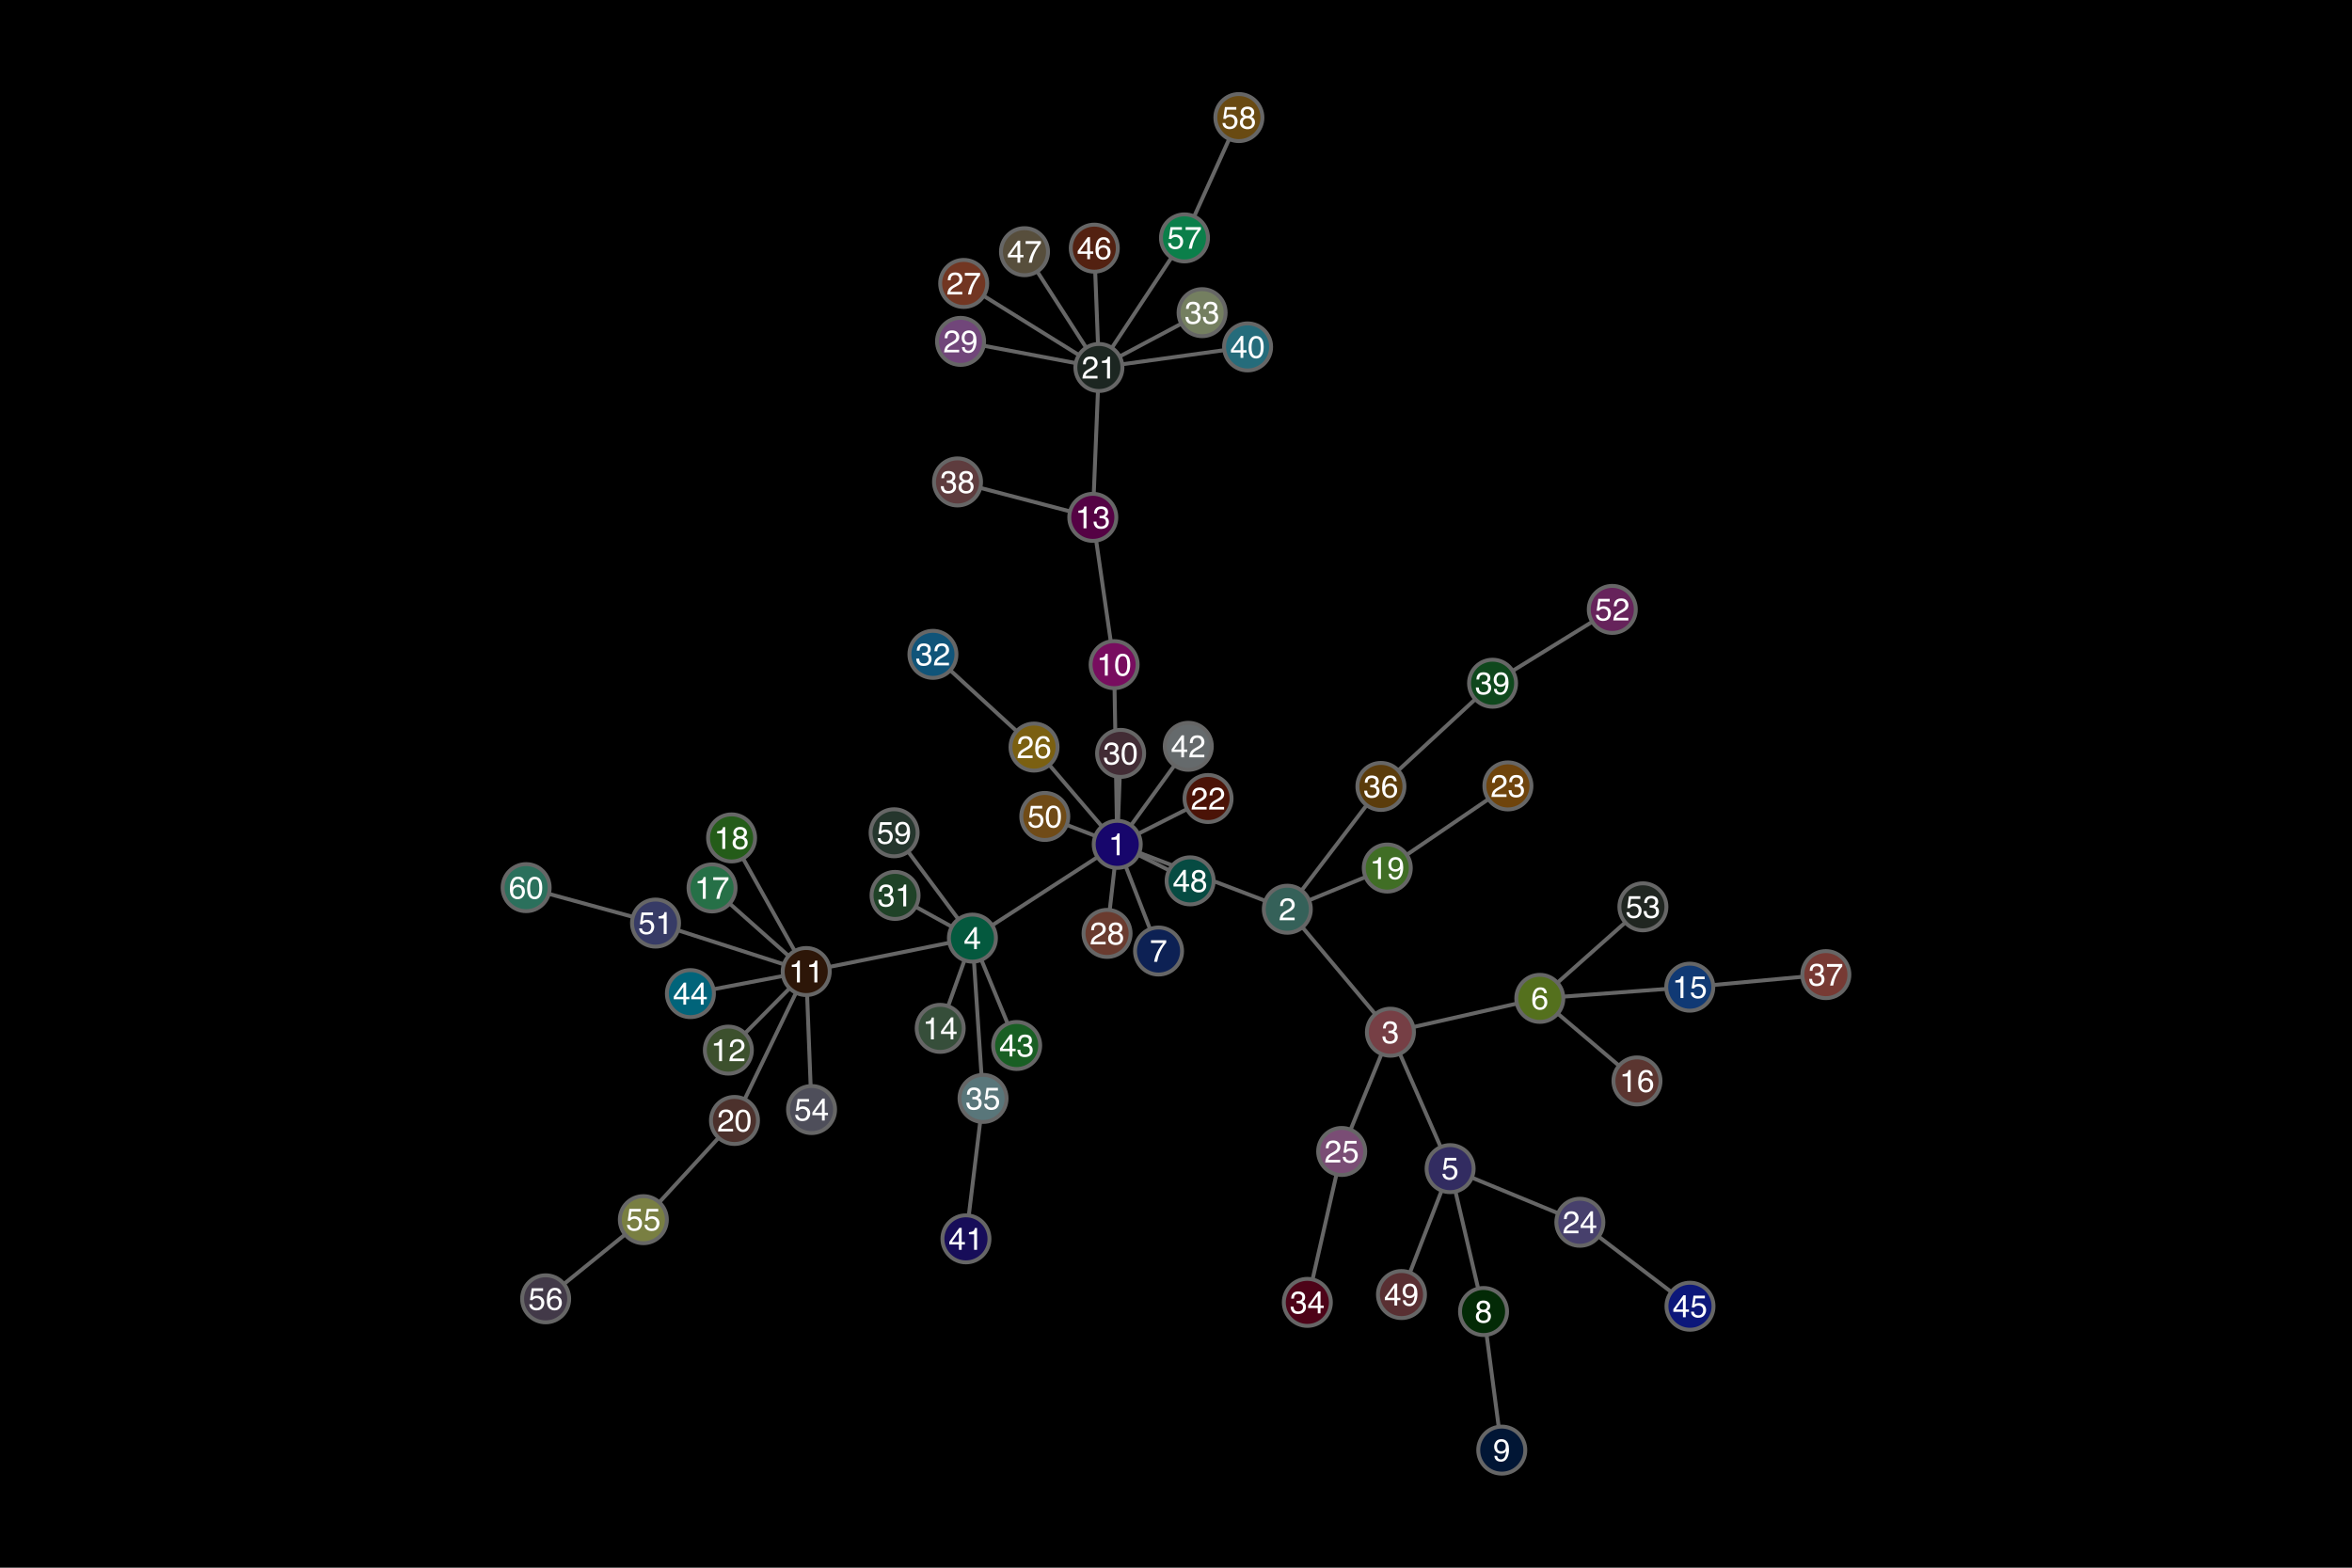 <?xml version="1.0" encoding="UTF-8"?>
<svg xmlns="http://www.w3.org/2000/svg" xmlns:xlink="http://www.w3.org/1999/xlink" width="600pt" height="400pt" viewBox="0 0 600 400" version="1.1">
<defs>
<g>
<symbol overflow="visible" id="glyph0-0">
<path style="stroke:none;" d="M 0.258 0 L 0.258 -5.738 L 4.812 -5.738 L 4.812 0 Z M 4.094 -0.719 L 4.094 -5.02 L 0.977 -5.02 L 0.977 -0.719 Z M 4.094 -0.719 "/>
</symbol>
<symbol overflow="visible" id="glyph0-1">
<path style="stroke:none;" d="M 0.766 -3.961 L 0.766 -4.5 C 1.273 -4.551 1.629 -4.633 1.828 -4.75 C 2.027 -4.863 2.18 -5.137 2.277 -5.57 L 2.832 -5.57 L 2.832 0 L 2.082 0 L 2.082 -3.961 Z M 0.766 -3.961 "/>
</symbol>
<symbol overflow="visible" id="glyph0-2">
<path style="stroke:none;" d="M 0.25 0 C 0.277 -0.48 0.375 -0.902 0.547 -1.258 C 0.723 -1.613 1.059 -1.938 1.562 -2.23 L 2.312 -2.664 C 2.648 -2.859 2.883 -3.027 3.02 -3.164 C 3.234 -3.379 3.34 -3.629 3.34 -3.906 C 3.34 -4.23 3.242 -4.492 3.047 -4.68 C 2.852 -4.871 2.59 -4.969 2.266 -4.969 C 1.785 -4.969 1.449 -4.785 1.266 -4.422 C 1.168 -4.227 1.113 -3.957 1.102 -3.609 L 0.387 -3.609 C 0.395 -4.098 0.484 -4.492 0.656 -4.801 C 0.961 -5.344 1.5 -5.613 2.27 -5.613 C 2.91 -5.613 3.379 -5.441 3.672 -5.094 C 3.969 -4.746 4.117 -4.363 4.117 -3.938 C 4.117 -3.488 3.961 -3.105 3.645 -2.789 C 3.461 -2.605 3.137 -2.379 2.664 -2.117 L 2.129 -1.82 C 1.875 -1.68 1.672 -1.547 1.527 -1.418 C 1.266 -1.191 1.102 -0.941 1.035 -0.664 L 4.09 -0.664 L 4.09 0 Z M 0.25 0 "/>
</symbol>
<symbol overflow="visible" id="glyph0-3">
<path style="stroke:none;" d="M 2.078 0.152 C 1.418 0.152 0.938 -0.031 0.641 -0.391 C 0.34 -0.754 0.191 -1.199 0.191 -1.719 L 0.926 -1.719 C 0.957 -1.355 1.023 -1.094 1.129 -0.93 C 1.312 -0.637 1.641 -0.488 2.117 -0.488 C 2.488 -0.488 2.785 -0.586 3.008 -0.785 C 3.23 -0.984 3.344 -1.238 3.344 -1.551 C 3.344 -1.938 3.227 -2.207 2.992 -2.359 C 2.754 -2.512 2.426 -2.59 2.008 -2.59 C 1.961 -2.59 1.914 -2.59 1.867 -2.586 C 1.816 -2.586 1.77 -2.586 1.719 -2.582 L 1.719 -3.203 C 1.793 -3.195 1.852 -3.191 1.902 -3.188 C 1.953 -3.184 2.004 -3.184 2.062 -3.184 C 2.324 -3.184 2.543 -3.227 2.711 -3.309 C 3.008 -3.453 3.156 -3.715 3.156 -4.09 C 3.156 -4.367 3.059 -4.582 2.859 -4.734 C 2.66 -4.887 2.43 -4.961 2.168 -4.961 C 1.699 -4.961 1.375 -4.805 1.195 -4.492 C 1.098 -4.32 1.039 -4.074 1.027 -3.758 L 0.332 -3.758 C 0.332 -4.176 0.414 -4.527 0.582 -4.82 C 0.867 -5.34 1.371 -5.602 2.094 -5.602 C 2.664 -5.602 3.105 -5.477 3.418 -5.219 C 3.73 -4.965 3.887 -4.598 3.887 -4.117 C 3.887 -3.773 3.793 -3.496 3.609 -3.281 C 3.496 -3.148 3.348 -3.043 3.164 -2.969 C 3.457 -2.887 3.688 -2.734 3.852 -2.5 C 4.02 -2.27 4.102 -1.988 4.102 -1.656 C 4.102 -1.121 3.926 -0.688 3.574 -0.352 C 3.223 -0.016 2.723 0.152 2.078 0.152 Z M 2.078 0.152 "/>
</symbol>
<symbol overflow="visible" id="glyph0-4">
<path style="stroke:none;" d="M 2.645 -1.98 L 2.645 -4.516 L 0.852 -1.98 Z M 2.656 0 L 2.656 -1.367 L 0.203 -1.367 L 0.203 -2.055 L 2.766 -5.609 L 3.359 -5.609 L 3.359 -1.98 L 4.184 -1.98 L 4.184 -1.367 L 3.359 -1.367 L 3.359 0 Z M 2.656 0 "/>
</symbol>
<symbol overflow="visible" id="glyph0-5">
<path style="stroke:none;" d="M 0.988 -1.426 C 1.035 -1.023 1.223 -0.746 1.547 -0.594 C 1.715 -0.516 1.906 -0.477 2.125 -0.477 C 2.543 -0.477 2.852 -0.609 3.051 -0.875 C 3.25 -1.141 3.352 -1.434 3.352 -1.758 C 3.352 -2.148 3.234 -2.449 2.992 -2.664 C 2.754 -2.879 2.469 -2.984 2.137 -2.984 C 1.895 -2.984 1.688 -2.938 1.516 -2.844 C 1.34 -2.75 1.191 -2.621 1.07 -2.453 L 0.461 -2.488 L 0.887 -5.5 L 3.793 -5.5 L 3.793 -4.82 L 1.414 -4.82 L 1.176 -3.266 C 1.305 -3.363 1.43 -3.438 1.547 -3.488 C 1.754 -3.574 1.996 -3.617 2.27 -3.617 C 2.781 -3.617 3.219 -3.453 3.574 -3.121 C 3.93 -2.789 4.109 -2.371 4.109 -1.863 C 4.109 -1.336 3.945 -0.867 3.617 -0.465 C 3.293 -0.062 2.77 0.141 2.055 0.141 C 1.598 0.141 1.195 0.012 0.844 -0.242 C 0.496 -0.5 0.301 -0.895 0.258 -1.426 Z M 0.988 -1.426 "/>
</symbol>
<symbol overflow="visible" id="glyph0-6">
<path style="stroke:none;" d="M 2.34 -5.617 C 2.965 -5.617 3.398 -5.453 3.648 -5.133 C 3.895 -4.809 4.016 -4.473 4.016 -4.129 L 3.32 -4.129 C 3.277 -4.352 3.211 -4.523 3.121 -4.648 C 2.953 -4.883 2.695 -5 2.352 -5 C 1.957 -5 1.645 -4.82 1.414 -4.453 C 1.184 -4.09 1.055 -3.57 1.027 -2.895 C 1.188 -3.133 1.391 -3.309 1.637 -3.426 C 1.859 -3.531 2.109 -3.582 2.387 -3.582 C 2.855 -3.582 3.266 -3.434 3.613 -3.133 C 3.961 -2.832 4.137 -2.387 4.137 -1.793 C 4.137 -1.285 3.973 -0.836 3.641 -0.445 C 3.309 -0.051 2.84 0.145 2.227 0.145 C 1.703 0.145 1.25 -0.055 0.871 -0.453 C 0.492 -0.848 0.301 -1.516 0.301 -2.457 C 0.301 -3.152 0.387 -3.742 0.555 -4.227 C 0.879 -5.152 1.477 -5.617 2.34 -5.617 Z M 2.289 -0.48 C 2.66 -0.48 2.938 -0.605 3.117 -0.852 C 3.301 -1.102 3.395 -1.395 3.395 -1.734 C 3.395 -2.02 3.312 -2.293 3.148 -2.555 C 2.984 -2.812 2.688 -2.941 2.254 -2.941 C 1.953 -2.941 1.688 -2.84 1.461 -2.641 C 1.23 -2.441 1.117 -2.137 1.117 -1.734 C 1.117 -1.379 1.219 -1.082 1.43 -0.844 C 1.637 -0.602 1.922 -0.48 2.289 -0.48 Z M 2.289 -0.48 "/>
</symbol>
<symbol overflow="visible" id="glyph0-7">
<path style="stroke:none;" d="M 4.184 -5.5 L 4.184 -4.887 C 4.004 -4.711 3.766 -4.41 3.469 -3.977 C 3.168 -3.543 2.906 -3.078 2.676 -2.578 C 2.449 -2.09 2.277 -1.648 2.16 -1.246 C 2.086 -0.988 1.988 -0.574 1.867 0 L 1.09 0 C 1.266 -1.066 1.656 -2.129 2.262 -3.188 C 2.617 -3.809 2.992 -4.344 3.387 -4.793 L 0.293 -4.793 L 0.293 -5.5 Z M 4.184 -5.5 "/>
</symbol>
<symbol overflow="visible" id="glyph0-8">
<path style="stroke:none;" d="M 2.176 -3.25 C 2.484 -3.25 2.727 -3.336 2.902 -3.508 C 3.078 -3.684 3.164 -3.891 3.164 -4.129 C 3.164 -4.336 3.082 -4.527 2.914 -4.703 C 2.746 -4.879 2.492 -4.965 2.152 -4.965 C 1.812 -4.965 1.57 -4.879 1.418 -4.703 C 1.266 -4.527 1.191 -4.324 1.191 -4.09 C 1.191 -3.828 1.289 -3.621 1.484 -3.473 C 1.68 -3.324 1.91 -3.25 2.176 -3.25 Z M 2.219 -0.48 C 2.543 -0.48 2.812 -0.57 3.031 -0.742 C 3.246 -0.918 3.352 -1.184 3.352 -1.531 C 3.352 -1.895 3.242 -2.168 3.02 -2.355 C 2.797 -2.543 2.516 -2.637 2.168 -2.637 C 1.832 -2.637 1.559 -2.539 1.344 -2.352 C 1.133 -2.16 1.027 -1.895 1.027 -1.555 C 1.027 -1.262 1.125 -1.012 1.32 -0.797 C 1.512 -0.586 1.812 -0.48 2.219 -0.48 Z M 1.219 -2.98 C 1.023 -3.062 0.871 -3.16 0.762 -3.273 C 0.555 -3.48 0.453 -3.754 0.453 -4.086 C 0.453 -4.504 0.605 -4.859 0.906 -5.16 C 1.207 -5.461 1.637 -5.609 2.191 -5.609 C 2.727 -5.609 3.148 -5.469 3.453 -5.188 C 3.758 -4.902 3.91 -4.574 3.91 -4.195 C 3.91 -3.848 3.82 -3.562 3.645 -3.348 C 3.547 -3.227 3.391 -3.105 3.184 -2.988 C 3.414 -2.883 3.598 -2.758 3.73 -2.621 C 3.977 -2.359 4.102 -2.023 4.102 -1.605 C 4.102 -1.113 3.938 -0.695 3.605 -0.352 C 3.273 -0.012 2.809 0.16 2.203 0.16 C 1.66 0.16 1.199 0.012 0.82 -0.281 C 0.445 -0.578 0.258 -1.008 0.258 -1.57 C 0.258 -1.902 0.34 -2.188 0.5 -2.43 C 0.66 -2.668 0.902 -2.852 1.219 -2.98 Z M 1.219 -2.98 "/>
</symbol>
<symbol overflow="visible" id="glyph0-9">
<path style="stroke:none;" d="M 1.062 -1.352 C 1.082 -0.965 1.234 -0.695 1.512 -0.547 C 1.656 -0.469 1.816 -0.43 1.996 -0.43 C 2.332 -0.43 2.617 -0.57 2.855 -0.852 C 3.094 -1.129 3.262 -1.699 3.359 -2.555 C 3.203 -2.309 3.008 -2.133 2.781 -2.031 C 2.551 -1.934 2.301 -1.883 2.035 -1.883 C 1.496 -1.883 1.07 -2.051 0.758 -2.387 C 0.441 -2.723 0.285 -3.156 0.285 -3.684 C 0.285 -4.191 0.441 -4.637 0.75 -5.023 C 1.059 -5.41 1.516 -5.602 2.121 -5.602 C 2.938 -5.602 3.5 -5.234 3.809 -4.5 C 3.98 -4.098 4.066 -3.59 4.066 -2.984 C 4.066 -2.301 3.965 -1.691 3.758 -1.164 C 3.418 -0.285 2.84 0.156 2.023 0.156 C 1.477 0.156 1.062 0.012 0.777 -0.273 C 0.492 -0.559 0.352 -0.918 0.352 -1.352 Z M 2.129 -2.5 C 2.406 -2.5 2.664 -2.594 2.891 -2.773 C 3.121 -2.957 3.238 -3.281 3.238 -3.738 C 3.238 -4.148 3.133 -4.457 2.93 -4.656 C 2.723 -4.859 2.457 -4.961 2.137 -4.961 C 1.793 -4.961 1.52 -4.844 1.32 -4.617 C 1.117 -4.387 1.016 -4.078 1.016 -3.691 C 1.016 -3.328 1.105 -3.039 1.281 -2.82 C 1.457 -2.605 1.742 -2.5 2.129 -2.5 Z M 2.129 -2.5 "/>
</symbol>
<symbol overflow="visible" id="glyph0-10">
<path style="stroke:none;" d="M 2.164 -5.594 C 2.887 -5.594 3.41 -5.297 3.734 -4.699 C 3.984 -4.238 4.109 -3.605 4.109 -2.805 C 4.109 -2.043 3.996 -1.414 3.77 -0.918 C 3.441 -0.203 2.906 0.152 2.16 0.152 C 1.488 0.152 0.988 -0.141 0.66 -0.723 C 0.387 -1.211 0.25 -1.863 0.25 -2.684 C 0.25 -3.32 0.332 -3.863 0.496 -4.32 C 0.805 -5.168 1.359 -5.594 2.164 -5.594 Z M 2.156 -0.488 C 2.52 -0.488 2.812 -0.648 3.027 -0.973 C 3.242 -1.297 3.352 -1.898 3.352 -2.777 C 3.352 -3.414 3.273 -3.938 3.117 -4.344 C 2.961 -4.754 2.656 -4.961 2.207 -4.961 C 1.793 -4.961 1.492 -4.766 1.297 -4.375 C 1.105 -3.988 1.012 -3.414 1.012 -2.656 C 1.012 -2.086 1.074 -1.629 1.195 -1.281 C 1.383 -0.754 1.703 -0.488 2.156 -0.488 Z M 2.156 -0.488 "/>
</symbol>
</g>
</defs>
<g id="surface8773">
<rect x="0" y="0" width="600" height="400" style="fill:rgb(0%,0%,0%);fill-opacity:1;stroke:none;"/>
<path style="fill:none;stroke-width:1;stroke-linecap:butt;stroke-linejoin:miter;stroke:rgb(40%,40%,40%);stroke-opacity:1;stroke-miterlimit:10;" d="M 285.008 215.438 L 328.395 231.992 "/>
<path style="fill:none;stroke-width:1;stroke-linecap:butt;stroke-linejoin:miter;stroke:rgb(40%,40%,40%);stroke-opacity:1;stroke-miterlimit:10;" d="M 285.008 215.438 L 248.066 239.363 "/>
<path style="fill:none;stroke-width:1;stroke-linecap:butt;stroke-linejoin:miter;stroke:rgb(40%,40%,40%);stroke-opacity:1;stroke-miterlimit:10;" d="M 285.008 215.438 L 295.547 242.656 "/>
<path style="fill:none;stroke-width:1;stroke-linecap:butt;stroke-linejoin:miter;stroke:rgb(40%,40%,40%);stroke-opacity:1;stroke-miterlimit:10;" d="M 285.008 215.438 L 284.215 169.586 "/>
<path style="fill:none;stroke-width:1;stroke-linecap:butt;stroke-linejoin:miter;stroke:rgb(40%,40%,40%);stroke-opacity:1;stroke-miterlimit:10;" d="M 285.008 215.438 L 308.176 203.742 "/>
<path style="fill:none;stroke-width:1;stroke-linecap:butt;stroke-linejoin:miter;stroke:rgb(40%,40%,40%);stroke-opacity:1;stroke-miterlimit:10;" d="M 285.008 215.438 L 263.781 190.621 "/>
<path style="fill:none;stroke-width:1;stroke-linecap:butt;stroke-linejoin:miter;stroke:rgb(40%,40%,40%);stroke-opacity:1;stroke-miterlimit:10;" d="M 285.008 215.438 L 282.414 238.16 "/>
<path style="fill:none;stroke-width:1;stroke-linecap:butt;stroke-linejoin:miter;stroke:rgb(40%,40%,40%);stroke-opacity:1;stroke-miterlimit:10;" d="M 285.008 215.438 L 285.871 192.23 "/>
<path style="fill:none;stroke-width:1;stroke-linecap:butt;stroke-linejoin:miter;stroke:rgb(40%,40%,40%);stroke-opacity:1;stroke-miterlimit:10;" d="M 285.008 215.438 L 303.137 190.422 "/>
<path style="fill:none;stroke-width:1;stroke-linecap:butt;stroke-linejoin:miter;stroke:rgb(40%,40%,40%);stroke-opacity:1;stroke-miterlimit:10;" d="M 285.008 215.438 L 303.605 224.754 "/>
<path style="fill:none;stroke-width:1;stroke-linecap:butt;stroke-linejoin:miter;stroke:rgb(40%,40%,40%);stroke-opacity:1;stroke-miterlimit:10;" d="M 285.008 215.438 L 266.531 208.32 "/>
<path style="fill:none;stroke-width:1;stroke-linecap:butt;stroke-linejoin:miter;stroke:rgb(40%,40%,40%);stroke-opacity:1;stroke-miterlimit:10;" d="M 328.395 231.992 L 354.699 263.371 "/>
<path style="fill:none;stroke-width:1;stroke-linecap:butt;stroke-linejoin:miter;stroke:rgb(40%,40%,40%);stroke-opacity:1;stroke-miterlimit:10;" d="M 328.395 231.992 L 353.898 221.484 "/>
<path style="fill:none;stroke-width:1;stroke-linecap:butt;stroke-linejoin:miter;stroke:rgb(40%,40%,40%);stroke-opacity:1;stroke-miterlimit:10;" d="M 328.395 231.992 L 352.273 200.66 "/>
<path style="fill:none;stroke-width:1;stroke-linecap:butt;stroke-linejoin:miter;stroke:rgb(40%,40%,40%);stroke-opacity:1;stroke-miterlimit:10;" d="M 354.699 263.371 L 369.926 298.18 "/>
<path style="fill:none;stroke-width:1;stroke-linecap:butt;stroke-linejoin:miter;stroke:rgb(40%,40%,40%);stroke-opacity:1;stroke-miterlimit:10;" d="M 354.699 263.371 L 392.809 254.734 "/>
<path style="fill:none;stroke-width:1;stroke-linecap:butt;stroke-linejoin:miter;stroke:rgb(40%,40%,40%);stroke-opacity:1;stroke-miterlimit:10;" d="M 354.699 263.371 L 342.266 293.801 "/>
<path style="fill:none;stroke-width:1;stroke-linecap:butt;stroke-linejoin:miter;stroke:rgb(40%,40%,40%);stroke-opacity:1;stroke-miterlimit:10;" d="M 248.066 239.363 L 205.668 247.891 "/>
<path style="fill:none;stroke-width:1;stroke-linecap:butt;stroke-linejoin:miter;stroke:rgb(40%,40%,40%);stroke-opacity:1;stroke-miterlimit:10;" d="M 248.066 239.363 L 239.848 262.387 "/>
<path style="fill:none;stroke-width:1;stroke-linecap:butt;stroke-linejoin:miter;stroke:rgb(40%,40%,40%);stroke-opacity:1;stroke-miterlimit:10;" d="M 248.066 239.363 L 228.336 228.469 "/>
<path style="fill:none;stroke-width:1;stroke-linecap:butt;stroke-linejoin:miter;stroke:rgb(40%,40%,40%);stroke-opacity:1;stroke-miterlimit:10;" d="M 248.066 239.363 L 250.777 280.266 "/>
<path style="fill:none;stroke-width:1;stroke-linecap:butt;stroke-linejoin:miter;stroke:rgb(40%,40%,40%);stroke-opacity:1;stroke-miterlimit:10;" d="M 248.066 239.363 L 259.352 266.762 "/>
<path style="fill:none;stroke-width:1;stroke-linecap:butt;stroke-linejoin:miter;stroke:rgb(40%,40%,40%);stroke-opacity:1;stroke-miterlimit:10;" d="M 248.066 239.363 L 228.09 212.484 "/>
<path style="fill:none;stroke-width:1;stroke-linecap:butt;stroke-linejoin:miter;stroke:rgb(40%,40%,40%);stroke-opacity:1;stroke-miterlimit:10;" d="M 369.926 298.18 L 378.457 334.637 "/>
<path style="fill:none;stroke-width:1;stroke-linecap:butt;stroke-linejoin:miter;stroke:rgb(40%,40%,40%);stroke-opacity:1;stroke-miterlimit:10;" d="M 369.926 298.18 L 403.023 311.863 "/>
<path style="fill:none;stroke-width:1;stroke-linecap:butt;stroke-linejoin:miter;stroke:rgb(40%,40%,40%);stroke-opacity:1;stroke-miterlimit:10;" d="M 369.926 298.18 L 357.52 330.309 "/>
<path style="fill:none;stroke-width:1;stroke-linecap:butt;stroke-linejoin:miter;stroke:rgb(40%,40%,40%);stroke-opacity:1;stroke-miterlimit:10;" d="M 392.809 254.734 L 431.062 251.879 "/>
<path style="fill:none;stroke-width:1;stroke-linecap:butt;stroke-linejoin:miter;stroke:rgb(40%,40%,40%);stroke-opacity:1;stroke-miterlimit:10;" d="M 392.809 254.734 L 417.598 275.805 "/>
<path style="fill:none;stroke-width:1;stroke-linecap:butt;stroke-linejoin:miter;stroke:rgb(40%,40%,40%);stroke-opacity:1;stroke-miterlimit:10;" d="M 392.809 254.734 L 419.109 231.379 "/>
<path style="fill:none;stroke-width:1;stroke-linecap:butt;stroke-linejoin:miter;stroke:rgb(40%,40%,40%);stroke-opacity:1;stroke-miterlimit:10;" d="M 378.457 334.637 L 383.105 370 "/>
<path style="fill:none;stroke-width:1;stroke-linecap:butt;stroke-linejoin:miter;stroke:rgb(40%,40%,40%);stroke-opacity:1;stroke-miterlimit:10;" d="M 284.215 169.586 L 278.777 132.004 "/>
<path style="fill:none;stroke-width:1;stroke-linecap:butt;stroke-linejoin:miter;stroke:rgb(40%,40%,40%);stroke-opacity:1;stroke-miterlimit:10;" d="M 205.668 247.891 L 185.805 267.941 "/>
<path style="fill:none;stroke-width:1;stroke-linecap:butt;stroke-linejoin:miter;stroke:rgb(40%,40%,40%);stroke-opacity:1;stroke-miterlimit:10;" d="M 205.668 247.891 L 181.648 226.559 "/>
<path style="fill:none;stroke-width:1;stroke-linecap:butt;stroke-linejoin:miter;stroke:rgb(40%,40%,40%);stroke-opacity:1;stroke-miterlimit:10;" d="M 205.668 247.891 L 186.629 213.797 "/>
<path style="fill:none;stroke-width:1;stroke-linecap:butt;stroke-linejoin:miter;stroke:rgb(40%,40%,40%);stroke-opacity:1;stroke-miterlimit:10;" d="M 205.668 247.891 L 187.367 285.887 "/>
<path style="fill:none;stroke-width:1;stroke-linecap:butt;stroke-linejoin:miter;stroke:rgb(40%,40%,40%);stroke-opacity:1;stroke-miterlimit:10;" d="M 205.668 247.891 L 176.125 253.523 "/>
<path style="fill:none;stroke-width:1;stroke-linecap:butt;stroke-linejoin:miter;stroke:rgb(40%,40%,40%);stroke-opacity:1;stroke-miterlimit:10;" d="M 205.668 247.891 L 167.23 235.527 "/>
<path style="fill:none;stroke-width:1;stroke-linecap:butt;stroke-linejoin:miter;stroke:rgb(40%,40%,40%);stroke-opacity:1;stroke-miterlimit:10;" d="M 205.668 247.891 L 207.031 283.105 "/>
<path style="fill:none;stroke-width:1;stroke-linecap:butt;stroke-linejoin:miter;stroke:rgb(40%,40%,40%);stroke-opacity:1;stroke-miterlimit:10;" d="M 278.777 132.004 L 280.332 93.766 "/>
<path style="fill:none;stroke-width:1;stroke-linecap:butt;stroke-linejoin:miter;stroke:rgb(40%,40%,40%);stroke-opacity:1;stroke-miterlimit:10;" d="M 278.777 132.004 L 244.266 122.969 "/>
<path style="fill:none;stroke-width:1;stroke-linecap:butt;stroke-linejoin:miter;stroke:rgb(40%,40%,40%);stroke-opacity:1;stroke-miterlimit:10;" d="M 431.062 251.879 L 465.781 248.676 "/>
<path style="fill:none;stroke-width:1;stroke-linecap:butt;stroke-linejoin:miter;stroke:rgb(40%,40%,40%);stroke-opacity:1;stroke-miterlimit:10;" d="M 353.898 221.484 L 384.672 200.527 "/>
<path style="fill:none;stroke-width:1;stroke-linecap:butt;stroke-linejoin:miter;stroke:rgb(40%,40%,40%);stroke-opacity:1;stroke-miterlimit:10;" d="M 187.367 285.887 L 164.121 311.203 "/>
<path style="fill:none;stroke-width:1;stroke-linecap:butt;stroke-linejoin:miter;stroke:rgb(40%,40%,40%);stroke-opacity:1;stroke-miterlimit:10;" d="M 280.332 93.766 L 245.84 72.32 "/>
<path style="fill:none;stroke-width:1;stroke-linecap:butt;stroke-linejoin:miter;stroke:rgb(40%,40%,40%);stroke-opacity:1;stroke-miterlimit:10;" d="M 280.332 93.766 L 245.043 87.102 "/>
<path style="fill:none;stroke-width:1;stroke-linecap:butt;stroke-linejoin:miter;stroke:rgb(40%,40%,40%);stroke-opacity:1;stroke-miterlimit:10;" d="M 280.332 93.766 L 306.66 79.777 "/>
<path style="fill:none;stroke-width:1;stroke-linecap:butt;stroke-linejoin:miter;stroke:rgb(40%,40%,40%);stroke-opacity:1;stroke-miterlimit:10;" d="M 280.332 93.766 L 318.262 88.516 "/>
<path style="fill:none;stroke-width:1;stroke-linecap:butt;stroke-linejoin:miter;stroke:rgb(40%,40%,40%);stroke-opacity:1;stroke-miterlimit:10;" d="M 280.332 93.766 L 279.156 63.32 "/>
<path style="fill:none;stroke-width:1;stroke-linecap:butt;stroke-linejoin:miter;stroke:rgb(40%,40%,40%);stroke-opacity:1;stroke-miterlimit:10;" d="M 280.332 93.766 L 261.352 64.219 "/>
<path style="fill:none;stroke-width:1;stroke-linecap:butt;stroke-linejoin:miter;stroke:rgb(40%,40%,40%);stroke-opacity:1;stroke-miterlimit:10;" d="M 280.332 93.766 L 302.164 60.699 "/>
<path style="fill:none;stroke-width:1;stroke-linecap:butt;stroke-linejoin:miter;stroke:rgb(40%,40%,40%);stroke-opacity:1;stroke-miterlimit:10;" d="M 403.023 311.863 L 431.121 333.289 "/>
<path style="fill:none;stroke-width:1;stroke-linecap:butt;stroke-linejoin:miter;stroke:rgb(40%,40%,40%);stroke-opacity:1;stroke-miterlimit:10;" d="M 342.266 293.801 L 333.504 332.305 "/>
<path style="fill:none;stroke-width:1;stroke-linecap:butt;stroke-linejoin:miter;stroke:rgb(40%,40%,40%);stroke-opacity:1;stroke-miterlimit:10;" d="M 263.781 190.621 L 237.992 166.961 "/>
<path style="fill:none;stroke-width:1;stroke-linecap:butt;stroke-linejoin:miter;stroke:rgb(40%,40%,40%);stroke-opacity:1;stroke-miterlimit:10;" d="M 250.777 280.266 L 246.414 316.094 "/>
<path style="fill:none;stroke-width:1;stroke-linecap:butt;stroke-linejoin:miter;stroke:rgb(40%,40%,40%);stroke-opacity:1;stroke-miterlimit:10;" d="M 352.273 200.66 L 380.758 174.328 "/>
<path style="fill:none;stroke-width:1;stroke-linecap:butt;stroke-linejoin:miter;stroke:rgb(40%,40%,40%);stroke-opacity:1;stroke-miterlimit:10;" d="M 380.758 174.328 L 411.297 155.496 "/>
<path style="fill:none;stroke-width:1;stroke-linecap:butt;stroke-linejoin:miter;stroke:rgb(40%,40%,40%);stroke-opacity:1;stroke-miterlimit:10;" d="M 167.23 235.527 L 134.219 226.484 "/>
<path style="fill:none;stroke-width:1;stroke-linecap:butt;stroke-linejoin:miter;stroke:rgb(40%,40%,40%);stroke-opacity:1;stroke-miterlimit:10;" d="M 164.121 311.203 L 139.195 331.398 "/>
<path style="fill:none;stroke-width:1;stroke-linecap:butt;stroke-linejoin:miter;stroke:rgb(40%,40%,40%);stroke-opacity:1;stroke-miterlimit:10;" d="M 302.164 60.699 L 316.043 30 "/>
<path style="fill-rule:nonzero;fill:rgb(9.315%,2.584%,42.397%);fill-opacity:1;stroke-width:1;stroke-linecap:butt;stroke-linejoin:miter;stroke:rgb(40%,40%,40%);stroke-opacity:1;stroke-miterlimit:10;" d="M 291.008 215.438 C 291.008 218.75 288.324 221.438 285.008 221.438 C 281.695 221.438 279.008 218.75 279.008 215.438 C 279.008 212.121 281.695 209.438 285.008 209.438 C 288.324 209.438 291.008 212.121 291.008 215.438 "/>
<g style="fill:rgb(100%,100%,100%);fill-opacity:1;">
  <use xlink:href="#glyph0-1" x="282.784" y="218.221"/>
</g>
<path style="fill-rule:nonzero;fill:rgb(21.03%,38.092%,34.937%);fill-opacity:1;stroke-width:1;stroke-linecap:butt;stroke-linejoin:miter;stroke:rgb(40%,40%,40%);stroke-opacity:1;stroke-miterlimit:10;" d="M 334.395 231.992 C 334.395 235.305 331.711 237.992 328.395 237.992 C 325.082 237.992 322.395 235.305 322.395 231.992 C 322.395 228.676 325.082 225.992 328.395 225.992 C 331.711 225.992 334.395 228.676 334.395 231.992 "/>
<g style="fill:rgb(100%,100%,100%);fill-opacity:1;">
  <use xlink:href="#glyph0-2" x="326.172" y="234.798"/>
</g>
<path style="fill-rule:nonzero;fill:rgb(46.099%,24.707%,27.05%);fill-opacity:1;stroke-width:1;stroke-linecap:butt;stroke-linejoin:miter;stroke:rgb(40%,40%,40%);stroke-opacity:1;stroke-miterlimit:10;" d="M 360.699 263.371 C 360.699 266.688 358.012 269.371 354.699 269.371 C 351.387 269.371 348.699 266.688 348.699 263.371 C 348.699 260.059 351.387 257.371 354.699 257.371 C 358.012 257.371 360.699 260.059 360.699 263.371 "/>
<g style="fill:rgb(100%,100%,100%);fill-opacity:1;">
  <use xlink:href="#glyph0-3" x="352.475" y="266.173"/>
</g>
<path style="fill-rule:nonzero;fill:rgb(1.838%,34.905%,24.267%);fill-opacity:1;stroke-width:1;stroke-linecap:butt;stroke-linejoin:miter;stroke:rgb(40%,40%,40%);stroke-opacity:1;stroke-miterlimit:10;" d="M 254.066 239.363 C 254.066 242.676 251.379 245.363 248.066 245.363 C 244.754 245.363 242.066 242.676 242.066 239.363 C 242.066 236.051 244.754 233.363 248.066 233.363 C 251.379 233.363 254.066 236.051 254.066 239.363 "/>
<g style="fill:rgb(100%,100%,100%);fill-opacity:1;">
  <use xlink:href="#glyph0-4" x="245.842" y="242.168"/>
</g>
<path style="fill-rule:nonzero;fill:rgb(19.814%,17.465%,38.14%);fill-opacity:1;stroke-width:1;stroke-linecap:butt;stroke-linejoin:miter;stroke:rgb(40%,40%,40%);stroke-opacity:1;stroke-miterlimit:10;" d="M 375.926 298.18 C 375.926 301.496 373.242 304.18 369.926 304.18 C 366.613 304.18 363.926 301.496 363.926 298.18 C 363.926 294.867 366.613 292.18 369.926 292.18 C 373.242 292.18 375.926 294.867 375.926 298.18 "/>
<g style="fill:rgb(100%,100%,100%);fill-opacity:1;">
  <use xlink:href="#glyph0-5" x="367.702" y="300.932"/>
</g>
<path style="fill-rule:nonzero;fill:rgb(33.113%,44.06%,11.38%);fill-opacity:1;stroke-width:1;stroke-linecap:butt;stroke-linejoin:miter;stroke:rgb(40%,40%,40%);stroke-opacity:1;stroke-miterlimit:10;" d="M 398.809 254.734 C 398.809 258.047 396.121 260.734 392.809 260.734 C 389.492 260.734 386.809 258.047 386.809 254.734 C 386.809 251.418 389.492 248.734 392.809 248.734 C 396.121 248.734 398.809 251.418 398.809 254.734 "/>
<g style="fill:rgb(100%,100%,100%);fill-opacity:1;">
  <use xlink:href="#glyph0-6" x="390.583" y="257.541"/>
</g>
<path style="fill-rule:nonzero;fill:rgb(5.421%,13.195%,32.946%);fill-opacity:1;stroke-width:1;stroke-linecap:butt;stroke-linejoin:miter;stroke:rgb(40%,40%,40%);stroke-opacity:1;stroke-miterlimit:10;" d="M 301.547 242.656 C 301.547 245.969 298.859 248.656 295.547 248.656 C 292.234 248.656 289.547 245.969 289.547 242.656 C 289.547 239.344 292.234 236.656 295.547 236.656 C 298.859 236.656 301.547 239.344 301.547 242.656 "/>
<g style="fill:rgb(100%,100%,100%);fill-opacity:1;">
  <use xlink:href="#glyph0-7" x="293.323" y="245.407"/>
</g>
<path style="fill-rule:nonzero;fill:rgb(1.173%,16.782%,2.348%);fill-opacity:1;stroke-width:1;stroke-linecap:butt;stroke-linejoin:miter;stroke:rgb(40%,40%,40%);stroke-opacity:1;stroke-miterlimit:10;" d="M 384.457 334.637 C 384.457 337.949 381.77 340.637 378.457 340.637 C 375.145 340.637 372.457 337.949 372.457 334.637 C 372.457 331.324 375.145 328.637 378.457 328.637 C 381.77 328.637 384.457 331.324 384.457 334.637 "/>
<g style="fill:rgb(100%,100%,100%);fill-opacity:1;">
  <use xlink:href="#glyph0-8" x="376.233" y="337.441"/>
</g>
<path style="fill-rule:nonzero;fill:rgb(0.426%,8.735%,20.849%);fill-opacity:1;stroke-width:1;stroke-linecap:butt;stroke-linejoin:miter;stroke:rgb(40%,40%,40%);stroke-opacity:1;stroke-miterlimit:10;" d="M 389.105 370 C 389.105 373.312 386.418 376 383.105 376 C 379.793 376 377.105 373.312 377.105 370 C 377.105 366.688 379.793 364 383.105 364 C 386.418 364 389.105 366.688 389.105 370 "/>
<g style="fill:rgb(100%,100%,100%);fill-opacity:1;">
  <use xlink:href="#glyph0-9" x="380.881" y="372.801"/>
</g>
<path style="fill-rule:nonzero;fill:rgb(47.166%,5.254%,37.198%);fill-opacity:1;stroke-width:1;stroke-linecap:butt;stroke-linejoin:miter;stroke:rgb(40%,40%,40%);stroke-opacity:1;stroke-miterlimit:10;" d="M 290.215 169.586 C 290.215 172.898 287.527 175.586 284.215 175.586 C 280.898 175.586 278.215 172.898 278.215 169.586 C 278.215 166.27 280.898 163.586 284.215 163.586 C 287.527 163.586 290.215 166.27 290.215 169.586 "/>
<g style="fill:rgb(100%,100%,100%);fill-opacity:1;">
  <use xlink:href="#glyph0-1" x="279.764" y="172.382"/>
  <use xlink:href="#glyph0-10" x="284.214" y="172.382"/>
</g>
<path style="fill-rule:nonzero;fill:rgb(17.627%,8.968%,3.301%);fill-opacity:1;stroke-width:1;stroke-linecap:butt;stroke-linejoin:miter;stroke:rgb(40%,40%,40%);stroke-opacity:1;stroke-miterlimit:10;" d="M 211.668 247.891 C 211.668 251.203 208.98 253.891 205.668 253.891 C 202.352 253.891 199.668 251.203 199.668 247.891 C 199.668 244.574 202.352 241.891 205.668 241.891 C 208.98 241.891 211.668 244.574 211.668 247.891 "/>
<g style="fill:rgb(100%,100%,100%);fill-opacity:1;">
  <use xlink:href="#glyph0-1" x="201.218" y="250.674"/>
  <use xlink:href="#glyph0-1" x="205.667" y="250.674"/>
</g>
<path style="fill-rule:nonzero;fill:rgb(23.466%,31.578%,17.666%);fill-opacity:1;stroke-width:1;stroke-linecap:butt;stroke-linejoin:miter;stroke:rgb(40%,40%,40%);stroke-opacity:1;stroke-miterlimit:10;" d="M 191.805 267.941 C 191.805 271.254 189.121 273.941 185.805 273.941 C 182.492 273.941 179.805 271.254 179.805 267.941 C 179.805 264.629 182.492 261.941 185.805 261.941 C 189.121 261.941 191.805 264.629 191.805 267.941 "/>
<g style="fill:rgb(100%,100%,100%);fill-opacity:1;">
  <use xlink:href="#glyph0-1" x="181.357" y="270.748"/>
  <use xlink:href="#glyph0-2" x="185.806" y="270.748"/>
</g>
<path style="fill-rule:nonzero;fill:rgb(33.558%,1.012%,26.648%);fill-opacity:1;stroke-width:1;stroke-linecap:butt;stroke-linejoin:miter;stroke:rgb(40%,40%,40%);stroke-opacity:1;stroke-miterlimit:10;" d="M 284.777 132.004 C 284.777 135.316 282.09 138.004 278.777 138.004 C 275.461 138.004 272.777 135.316 272.777 132.004 C 272.777 128.691 275.461 126.004 278.777 126.004 C 282.09 126.004 284.777 128.691 284.777 132.004 "/>
<g style="fill:rgb(100%,100%,100%);fill-opacity:1;">
  <use xlink:href="#glyph0-1" x="274.327" y="134.804"/>
  <use xlink:href="#glyph0-3" x="278.776" y="134.804"/>
</g>
<path style="fill-rule:nonzero;fill:rgb(21.455%,30.479%,22.941%);fill-opacity:1;stroke-width:1;stroke-linecap:butt;stroke-linejoin:miter;stroke:rgb(40%,40%,40%);stroke-opacity:1;stroke-miterlimit:10;" d="M 245.848 262.387 C 245.848 265.703 243.16 268.387 239.848 268.387 C 236.531 268.387 233.848 265.703 233.848 262.387 C 233.848 259.074 236.531 256.387 239.848 256.387 C 243.16 256.387 245.848 259.074 245.848 262.387 "/>
<g style="fill:rgb(100%,100%,100%);fill-opacity:1;">
  <use xlink:href="#glyph0-1" x="235.397" y="265.193"/>
  <use xlink:href="#glyph0-4" x="239.846" y="265.193"/>
</g>
<path style="fill-rule:nonzero;fill:rgb(6.282%,22.305%,45.576%);fill-opacity:1;stroke-width:1;stroke-linecap:butt;stroke-linejoin:miter;stroke:rgb(40%,40%,40%);stroke-opacity:1;stroke-miterlimit:10;" d="M 437.062 251.879 C 437.062 255.191 434.375 257.879 431.062 257.879 C 427.75 257.879 425.062 255.191 425.062 251.879 C 425.062 248.562 427.75 245.879 431.062 245.879 C 434.375 245.879 437.062 248.562 437.062 251.879 "/>
<g style="fill:rgb(100%,100%,100%);fill-opacity:1;">
  <use xlink:href="#glyph0-1" x="426.613" y="254.663"/>
  <use xlink:href="#glyph0-5" x="431.063" y="254.663"/>
</g>
<path style="fill-rule:nonzero;fill:rgb(35.697%,20.929%,19.059%);fill-opacity:1;stroke-width:1;stroke-linecap:butt;stroke-linejoin:miter;stroke:rgb(40%,40%,40%);stroke-opacity:1;stroke-miterlimit:10;" d="M 423.598 275.805 C 423.598 279.117 420.91 281.805 417.598 281.805 C 414.285 281.805 411.598 279.117 411.598 275.805 C 411.598 272.492 414.285 269.805 417.598 269.805 C 420.91 269.805 423.598 272.492 423.598 275.805 "/>
<g style="fill:rgb(100%,100%,100%);fill-opacity:1;">
  <use xlink:href="#glyph0-1" x="413.148" y="278.614"/>
  <use xlink:href="#glyph0-6" x="417.598" y="278.614"/>
</g>
<path style="fill-rule:nonzero;fill:rgb(14.964%,43.803%,28.057%);fill-opacity:1;stroke-width:1;stroke-linecap:butt;stroke-linejoin:miter;stroke:rgb(40%,40%,40%);stroke-opacity:1;stroke-miterlimit:10;" d="M 187.648 226.559 C 187.648 229.871 184.961 232.559 181.648 232.559 C 178.336 232.559 175.648 229.871 175.648 226.559 C 175.648 223.242 178.336 220.559 181.648 220.559 C 184.961 220.559 187.648 223.242 187.648 226.559 "/>
<g style="fill:rgb(100%,100%,100%);fill-opacity:1;">
  <use xlink:href="#glyph0-1" x="177.2" y="229.343"/>
  <use xlink:href="#glyph0-7" x="181.649" y="229.343"/>
</g>
<path style="fill-rule:nonzero;fill:rgb(14.097%,36.153%,10.072%);fill-opacity:1;stroke-width:1;stroke-linecap:butt;stroke-linejoin:miter;stroke:rgb(40%,40%,40%);stroke-opacity:1;stroke-miterlimit:10;" d="M 192.629 213.797 C 192.629 217.109 189.941 219.797 186.629 219.797 C 183.312 219.797 180.629 217.109 180.629 213.797 C 180.629 210.484 183.312 207.797 186.629 207.797 C 189.941 207.797 192.629 210.484 192.629 213.797 "/>
<g style="fill:rgb(100%,100%,100%);fill-opacity:1;">
  <use xlink:href="#glyph0-1" x="182.178" y="216.602"/>
  <use xlink:href="#glyph0-8" x="186.627" y="216.602"/>
</g>
<path style="fill-rule:nonzero;fill:rgb(25.064%,43.105%,14.656%);fill-opacity:1;stroke-width:1;stroke-linecap:butt;stroke-linejoin:miter;stroke:rgb(40%,40%,40%);stroke-opacity:1;stroke-miterlimit:10;" d="M 359.898 221.484 C 359.898 224.801 357.211 227.484 353.898 227.484 C 350.586 227.484 347.898 224.801 347.898 221.484 C 347.898 218.172 350.586 215.484 353.898 215.484 C 357.211 215.484 359.898 218.172 359.898 221.484 "/>
<g style="fill:rgb(100%,100%,100%);fill-opacity:1;">
  <use xlink:href="#glyph0-1" x="349.449" y="224.287"/>
  <use xlink:href="#glyph0-9" x="353.899" y="224.287"/>
</g>
<path style="fill-rule:nonzero;fill:rgb(29.714%,19.406%,17.386%);fill-opacity:1;stroke-width:1;stroke-linecap:butt;stroke-linejoin:miter;stroke:rgb(40%,40%,40%);stroke-opacity:1;stroke-miterlimit:10;" d="M 193.367 285.887 C 193.367 289.203 190.68 291.887 187.367 291.887 C 184.051 291.887 181.367 289.203 181.367 285.887 C 181.367 282.574 184.051 279.887 187.367 279.887 C 190.68 279.887 193.367 282.574 193.367 285.887 "/>
<g style="fill:rgb(100%,100%,100%);fill-opacity:1;">
  <use xlink:href="#glyph0-2" x="182.917" y="288.694"/>
  <use xlink:href="#glyph0-10" x="187.366" y="288.694"/>
</g>
<path style="fill-rule:nonzero;fill:rgb(11.014%,15.215%,12.937%);fill-opacity:1;stroke-width:1;stroke-linecap:butt;stroke-linejoin:miter;stroke:rgb(40%,40%,40%);stroke-opacity:1;stroke-miterlimit:10;" d="M 286.332 93.766 C 286.332 97.082 283.645 99.766 280.332 99.766 C 277.016 99.766 274.332 97.082 274.332 93.766 C 274.332 90.453 277.016 87.766 280.332 87.766 C 283.645 87.766 286.332 90.453 286.332 93.766 "/>
<g style="fill:rgb(100%,100%,100%);fill-opacity:1;">
  <use xlink:href="#glyph0-2" x="275.882" y="96.574"/>
  <use xlink:href="#glyph0-1" x="280.331" y="96.574"/>
</g>
<path style="fill-rule:nonzero;fill:rgb(29.505%,7.506%,2.991%);fill-opacity:1;stroke-width:1;stroke-linecap:butt;stroke-linejoin:miter;stroke:rgb(40%,40%,40%);stroke-opacity:1;stroke-miterlimit:10;" d="M 314.176 203.742 C 314.176 207.055 311.488 209.742 308.176 209.742 C 304.863 209.742 302.176 207.055 302.176 203.742 C 302.176 200.43 304.863 197.742 308.176 197.742 C 311.488 197.742 314.176 200.43 314.176 203.742 "/>
<g style="fill:rgb(100%,100%,100%);fill-opacity:1;">
  <use xlink:href="#glyph0-2" x="303.726" y="206.549"/>
  <use xlink:href="#glyph0-2" x="308.175" y="206.549"/>
</g>
<path style="fill-rule:nonzero;fill:rgb(43.52%,26.595%,4.727%);fill-opacity:1;stroke-width:1;stroke-linecap:butt;stroke-linejoin:miter;stroke:rgb(40%,40%,40%);stroke-opacity:1;stroke-miterlimit:10;" d="M 390.672 200.527 C 390.672 203.844 387.984 206.527 384.672 206.527 C 381.355 206.527 378.672 203.844 378.672 200.527 C 378.672 197.215 381.355 194.527 384.672 194.527 C 387.984 194.527 390.672 197.215 390.672 200.527 "/>
<g style="fill:rgb(100%,100%,100%);fill-opacity:1;">
  <use xlink:href="#glyph0-2" x="380.222" y="203.336"/>
  <use xlink:href="#glyph0-3" x="384.671" y="203.336"/>
</g>
<path style="fill-rule:nonzero;fill:rgb(27.828%,25.3%,42.481%);fill-opacity:1;stroke-width:1;stroke-linecap:butt;stroke-linejoin:miter;stroke:rgb(40%,40%,40%);stroke-opacity:1;stroke-miterlimit:10;" d="M 409.023 311.863 C 409.023 315.18 406.34 317.863 403.023 317.863 C 399.711 317.863 397.023 315.18 397.023 311.863 C 397.023 308.551 399.711 305.863 403.023 305.863 C 406.34 305.863 409.023 308.551 409.023 311.863 "/>
<g style="fill:rgb(100%,100%,100%);fill-opacity:1;">
  <use xlink:href="#glyph0-2" x="398.576" y="314.671"/>
  <use xlink:href="#glyph0-4" x="403.025" y="314.671"/>
</g>
<path style="fill-rule:nonzero;fill:rgb(47.904%,30.286%,46.075%);fill-opacity:1;stroke-width:1;stroke-linecap:butt;stroke-linejoin:miter;stroke:rgb(40%,40%,40%);stroke-opacity:1;stroke-miterlimit:10;" d="M 348.266 293.801 C 348.266 297.113 345.582 299.801 342.266 299.801 C 338.953 299.801 336.266 297.113 336.266 293.801 C 336.266 290.488 338.953 287.801 342.266 287.801 C 345.582 287.801 348.266 290.488 348.266 293.801 "/>
<g style="fill:rgb(100%,100%,100%);fill-opacity:1;">
  <use xlink:href="#glyph0-2" x="337.817" y="296.607"/>
  <use xlink:href="#glyph0-5" x="342.267" y="296.607"/>
</g>
<path style="fill-rule:nonzero;fill:rgb(48.218%,37.835%,6.932%);fill-opacity:1;stroke-width:1;stroke-linecap:butt;stroke-linejoin:miter;stroke:rgb(40%,40%,40%);stroke-opacity:1;stroke-miterlimit:10;" d="M 269.781 190.621 C 269.781 193.934 267.094 196.621 263.781 196.621 C 260.469 196.621 257.781 193.934 257.781 190.621 C 257.781 187.309 260.469 184.621 263.781 184.621 C 267.094 184.621 269.781 187.309 269.781 190.621 "/>
<g style="fill:rgb(100%,100%,100%);fill-opacity:1;">
  <use xlink:href="#glyph0-2" x="259.331" y="193.43"/>
  <use xlink:href="#glyph0-6" x="263.781" y="193.43"/>
</g>
<path style="fill-rule:nonzero;fill:rgb(44.834%,21.257%,13.609%);fill-opacity:1;stroke-width:1;stroke-linecap:butt;stroke-linejoin:miter;stroke:rgb(40%,40%,40%);stroke-opacity:1;stroke-miterlimit:10;" d="M 251.84 72.32 C 251.84 75.633 249.156 78.32 245.84 78.32 C 242.527 78.32 239.84 75.633 239.84 72.32 C 239.84 69.008 242.527 66.32 245.84 66.32 C 249.156 66.32 251.84 69.008 251.84 72.32 "/>
<g style="fill:rgb(100%,100%,100%);fill-opacity:1;">
  <use xlink:href="#glyph0-2" x="241.392" y="75.128"/>
  <use xlink:href="#glyph0-7" x="245.841" y="75.128"/>
</g>
<path style="fill-rule:nonzero;fill:rgb(41.621%,23.102%,18.417%);fill-opacity:1;stroke-width:1;stroke-linecap:butt;stroke-linejoin:miter;stroke:rgb(40%,40%,40%);stroke-opacity:1;stroke-miterlimit:10;" d="M 288.414 238.16 C 288.414 241.473 285.727 244.16 282.414 244.16 C 279.098 244.16 276.414 241.473 276.414 238.16 C 276.414 234.848 279.098 232.16 282.414 232.16 C 285.727 232.16 288.414 234.848 288.414 238.16 "/>
<g style="fill:rgb(100%,100%,100%);fill-opacity:1;">
  <use xlink:href="#glyph0-2" x="277.964" y="240.966"/>
  <use xlink:href="#glyph0-8" x="282.413" y="240.966"/>
</g>
<path style="fill-rule:nonzero;fill:rgb(44.313%,27.662%,47.985%);fill-opacity:1;stroke-width:1;stroke-linecap:butt;stroke-linejoin:miter;stroke:rgb(40%,40%,40%);stroke-opacity:1;stroke-miterlimit:10;" d="M 251.043 87.102 C 251.043 90.418 248.355 93.102 245.043 93.102 C 241.727 93.102 239.043 90.418 239.043 87.102 C 239.043 83.789 241.727 81.102 245.043 81.102 C 248.355 81.102 251.043 83.789 251.043 87.102 "/>
<g style="fill:rgb(100%,100%,100%);fill-opacity:1;">
  <use xlink:href="#glyph0-2" x="240.592" y="89.91"/>
  <use xlink:href="#glyph0-9" x="245.042" y="89.91"/>
</g>
<path style="fill-rule:nonzero;fill:rgb(25.967%,17.496%,20.87%);fill-opacity:1;stroke-width:1;stroke-linecap:butt;stroke-linejoin:miter;stroke:rgb(40%,40%,40%);stroke-opacity:1;stroke-miterlimit:10;" d="M 291.871 192.23 C 291.871 195.547 289.184 198.23 285.871 198.23 C 282.559 198.23 279.871 195.547 279.871 192.23 C 279.871 188.918 282.559 186.23 285.871 186.23 C 289.184 186.23 291.871 188.918 291.871 192.23 "/>
<g style="fill:rgb(100%,100%,100%);fill-opacity:1;">
  <use xlink:href="#glyph0-3" x="281.422" y="195.033"/>
  <use xlink:href="#glyph0-10" x="285.871" y="195.033"/>
</g>
<path style="fill-rule:nonzero;fill:rgb(12.132%,25.828%,15.562%);fill-opacity:1;stroke-width:1;stroke-linecap:butt;stroke-linejoin:miter;stroke:rgb(40%,40%,40%);stroke-opacity:1;stroke-miterlimit:10;" d="M 234.336 228.469 C 234.336 231.781 231.648 234.469 228.336 234.469 C 225.023 234.469 222.336 231.781 222.336 228.469 C 222.336 225.152 225.023 222.469 228.336 222.469 C 231.648 222.469 234.336 225.152 234.336 228.469 "/>
<g style="fill:rgb(100%,100%,100%);fill-opacity:1;">
  <use xlink:href="#glyph0-3" x="223.886" y="231.269"/>
  <use xlink:href="#glyph0-1" x="228.336" y="231.269"/>
</g>
<path style="fill-rule:nonzero;fill:rgb(6.321%,32.9%,47.358%);fill-opacity:1;stroke-width:1;stroke-linecap:butt;stroke-linejoin:miter;stroke:rgb(40%,40%,40%);stroke-opacity:1;stroke-miterlimit:10;" d="M 243.992 166.961 C 243.992 170.273 241.305 172.961 237.992 172.961 C 234.68 172.961 231.992 170.273 231.992 166.961 C 231.992 163.648 234.68 160.961 237.992 160.961 C 241.305 160.961 243.992 163.648 243.992 166.961 "/>
<g style="fill:rgb(100%,100%,100%);fill-opacity:1;">
  <use xlink:href="#glyph0-3" x="233.542" y="169.768"/>
  <use xlink:href="#glyph0-2" x="237.992" y="169.768"/>
</g>
<path style="fill-rule:nonzero;fill:rgb(45.397%,49.902%,37.696%);fill-opacity:1;stroke-width:1;stroke-linecap:butt;stroke-linejoin:miter;stroke:rgb(40%,40%,40%);stroke-opacity:1;stroke-miterlimit:10;" d="M 312.66 79.777 C 312.66 83.094 309.973 85.777 306.66 85.777 C 303.348 85.777 300.66 83.094 300.66 79.777 C 300.66 76.465 303.348 73.777 306.66 73.777 C 309.973 73.777 312.66 76.465 312.66 79.777 "/>
<g style="fill:rgb(100%,100%,100%);fill-opacity:1;">
  <use xlink:href="#glyph0-3" x="302.212" y="82.58"/>
  <use xlink:href="#glyph0-3" x="306.661" y="82.58"/>
</g>
<path style="fill-rule:nonzero;fill:rgb(30.412%,1.379%,9.497%);fill-opacity:1;stroke-width:1;stroke-linecap:butt;stroke-linejoin:miter;stroke:rgb(40%,40%,40%);stroke-opacity:1;stroke-miterlimit:10;" d="M 339.504 332.305 C 339.504 335.617 336.816 338.305 333.504 338.305 C 330.188 338.305 327.504 335.617 327.504 332.305 C 327.504 328.992 330.188 326.305 333.504 326.305 C 336.816 326.305 339.504 328.992 339.504 332.305 "/>
<g style="fill:rgb(100%,100%,100%);fill-opacity:1;">
  <use xlink:href="#glyph0-3" x="329.054" y="335.109"/>
  <use xlink:href="#glyph0-4" x="333.503" y="335.109"/>
</g>
<path style="fill-rule:nonzero;fill:rgb(34.847%,46.406%,47.663%);fill-opacity:1;stroke-width:1;stroke-linecap:butt;stroke-linejoin:miter;stroke:rgb(40%,40%,40%);stroke-opacity:1;stroke-miterlimit:10;" d="M 256.777 280.266 C 256.777 283.582 254.09 286.266 250.777 286.266 C 247.461 286.266 244.777 283.582 244.777 280.266 C 244.777 276.953 247.461 274.266 250.777 274.266 C 254.09 274.266 256.777 276.953 256.777 280.266 "/>
<g style="fill:rgb(100%,100%,100%);fill-opacity:1;">
  <use xlink:href="#glyph0-3" x="246.327" y="283.068"/>
  <use xlink:href="#glyph0-5" x="250.776" y="283.068"/>
</g>
<path style="fill-rule:nonzero;fill:rgb(35.627%,23.618%,4.376%);fill-opacity:1;stroke-width:1;stroke-linecap:butt;stroke-linejoin:miter;stroke:rgb(40%,40%,40%);stroke-opacity:1;stroke-miterlimit:10;" d="M 358.273 200.66 C 358.273 203.977 355.59 206.66 352.273 206.66 C 348.961 206.66 346.273 203.977 346.273 200.66 C 346.273 197.348 348.961 194.66 352.273 194.66 C 355.59 194.66 358.273 197.348 358.273 200.66 "/>
<g style="fill:rgb(100%,100%,100%);fill-opacity:1;">
  <use xlink:href="#glyph0-3" x="347.825" y="203.47"/>
  <use xlink:href="#glyph0-6" x="352.275" y="203.47"/>
</g>
<path style="fill-rule:nonzero;fill:rgb(46.549%,22.776%,20.399%);fill-opacity:1;stroke-width:1;stroke-linecap:butt;stroke-linejoin:miter;stroke:rgb(40%,40%,40%);stroke-opacity:1;stroke-miterlimit:10;" d="M 471.781 248.676 C 471.781 251.988 469.094 254.676 465.781 254.676 C 462.469 254.676 459.781 251.988 459.781 248.676 C 459.781 245.359 462.469 242.676 465.781 242.676 C 469.094 242.676 471.781 245.359 471.781 248.676 "/>
<g style="fill:rgb(100%,100%,100%);fill-opacity:1;">
  <use xlink:href="#glyph0-3" x="461.332" y="251.476"/>
  <use xlink:href="#glyph0-7" x="465.781" y="251.476"/>
</g>
<path style="fill-rule:nonzero;fill:rgb(36.947%,23.561%,24.412%);fill-opacity:1;stroke-width:1;stroke-linecap:butt;stroke-linejoin:miter;stroke:rgb(40%,40%,40%);stroke-opacity:1;stroke-miterlimit:10;" d="M 250.266 122.969 C 250.266 126.285 247.578 128.969 244.266 128.969 C 240.949 128.969 238.266 126.285 238.266 122.969 C 238.266 119.656 240.949 116.969 244.266 116.969 C 247.578 116.969 250.266 119.656 250.266 122.969 "/>
<g style="fill:rgb(100%,100%,100%);fill-opacity:1;">
  <use xlink:href="#glyph0-3" x="239.815" y="125.775"/>
  <use xlink:href="#glyph0-8" x="244.265" y="125.775"/>
</g>
<path style="fill-rule:nonzero;fill:rgb(5.883%,28.426%,11.485%);fill-opacity:1;stroke-width:1;stroke-linecap:butt;stroke-linejoin:miter;stroke:rgb(40%,40%,40%);stroke-opacity:1;stroke-miterlimit:10;" d="M 386.758 174.328 C 386.758 177.645 384.07 180.328 380.758 180.328 C 377.441 180.328 374.758 177.645 374.758 174.328 C 374.758 171.016 377.441 168.328 380.758 168.328 C 384.07 168.328 386.758 171.016 386.758 174.328 "/>
<g style="fill:rgb(100%,100%,100%);fill-opacity:1;">
  <use xlink:href="#glyph0-3" x="376.307" y="177.13"/>
  <use xlink:href="#glyph0-9" x="380.757" y="177.13"/>
</g>
<path style="fill-rule:nonzero;fill:rgb(14.799%,42.195%,48.056%);fill-opacity:1;stroke-width:1;stroke-linecap:butt;stroke-linejoin:miter;stroke:rgb(40%,40%,40%);stroke-opacity:1;stroke-miterlimit:10;" d="M 324.262 88.516 C 324.262 91.828 321.574 94.516 318.262 94.516 C 314.949 94.516 312.262 91.828 312.262 88.516 C 312.262 85.199 314.949 82.516 318.262 82.516 C 321.574 82.516 324.262 85.199 324.262 88.516 "/>
<g style="fill:rgb(100%,100%,100%);fill-opacity:1;">
  <use xlink:href="#glyph0-4" x="313.813" y="91.319"/>
  <use xlink:href="#glyph0-10" x="318.262" y="91.319"/>
</g>
<path style="fill-rule:nonzero;fill:rgb(8.997%,5.456%,34.969%);fill-opacity:1;stroke-width:1;stroke-linecap:butt;stroke-linejoin:miter;stroke:rgb(40%,40%,40%);stroke-opacity:1;stroke-miterlimit:10;" d="M 252.414 316.094 C 252.414 319.406 249.727 322.094 246.414 322.094 C 243.098 322.094 240.414 319.406 240.414 316.094 C 240.414 312.777 243.098 310.094 246.414 310.094 C 249.727 310.094 252.414 312.777 252.414 316.094 "/>
<g style="fill:rgb(100%,100%,100%);fill-opacity:1;">
  <use xlink:href="#glyph0-4" x="241.964" y="318.897"/>
  <use xlink:href="#glyph0-1" x="246.413" y="318.897"/>
</g>
<path style="fill-rule:nonzero;fill:rgb(39.818%,41.695%,42.214%);fill-opacity:1;stroke-width:1;stroke-linecap:butt;stroke-linejoin:miter;stroke:rgb(40%,40%,40%);stroke-opacity:1;stroke-miterlimit:10;" d="M 309.137 190.422 C 309.137 193.738 306.449 196.422 303.137 196.422 C 299.824 196.422 297.137 193.738 297.137 190.422 C 297.137 187.109 299.824 184.422 303.137 184.422 C 306.449 184.422 309.137 187.109 309.137 190.422 "/>
<g style="fill:rgb(100%,100%,100%);fill-opacity:1;">
  <use xlink:href="#glyph0-4" x="298.687" y="193.229"/>
  <use xlink:href="#glyph0-2" x="303.137" y="193.229"/>
</g>
<path style="fill-rule:nonzero;fill:rgb(9.849%,37.421%,14.356%);fill-opacity:1;stroke-width:1;stroke-linecap:butt;stroke-linejoin:miter;stroke:rgb(40%,40%,40%);stroke-opacity:1;stroke-miterlimit:10;" d="M 265.352 266.762 C 265.352 270.074 262.664 272.762 259.352 272.762 C 256.035 272.762 253.352 270.074 253.352 266.762 C 253.352 263.449 256.035 260.762 259.352 260.762 C 262.664 260.762 265.352 263.449 265.352 266.762 "/>
<g style="fill:rgb(100%,100%,100%);fill-opacity:1;">
  <use xlink:href="#glyph0-4" x="254.901" y="269.567"/>
  <use xlink:href="#glyph0-3" x="259.35" y="269.567"/>
</g>
<path style="fill-rule:nonzero;fill:rgb(0.59%,39.424%,47.839%);fill-opacity:1;stroke-width:1;stroke-linecap:butt;stroke-linejoin:miter;stroke:rgb(40%,40%,40%);stroke-opacity:1;stroke-miterlimit:10;" d="M 182.125 253.523 C 182.125 256.836 179.438 259.523 176.125 259.523 C 172.809 259.523 170.125 256.836 170.125 253.523 C 170.125 250.211 172.809 247.523 176.125 247.523 C 179.438 247.523 182.125 250.211 182.125 253.523 "/>
<g style="fill:rgb(100%,100%,100%);fill-opacity:1;">
  <use xlink:href="#glyph0-4" x="171.674" y="256.328"/>
  <use xlink:href="#glyph0-4" x="176.123" y="256.328"/>
</g>
<path style="fill-rule:nonzero;fill:rgb(4.837%,9.293%,47.838%);fill-opacity:1;stroke-width:1;stroke-linecap:butt;stroke-linejoin:miter;stroke:rgb(40%,40%,40%);stroke-opacity:1;stroke-miterlimit:10;" d="M 437.121 333.289 C 437.121 336.602 434.434 339.289 431.121 339.289 C 427.809 339.289 425.121 336.602 425.121 333.289 C 425.121 329.977 427.809 327.289 431.121 327.289 C 434.434 327.289 437.121 329.977 437.121 333.289 "/>
<g style="fill:rgb(100%,100%,100%);fill-opacity:1;">
  <use xlink:href="#glyph0-4" x="426.672" y="336.094"/>
  <use xlink:href="#glyph0-5" x="431.121" y="336.094"/>
</g>
<path style="fill-rule:nonzero;fill:rgb(32.472%,13.16%,6.648%);fill-opacity:1;stroke-width:1;stroke-linecap:butt;stroke-linejoin:miter;stroke:rgb(40%,40%,40%);stroke-opacity:1;stroke-miterlimit:10;" d="M 285.156 63.32 C 285.156 66.633 282.473 69.32 279.156 69.32 C 275.844 69.32 273.156 66.633 273.156 63.32 C 273.156 60.008 275.844 57.32 279.156 57.32 C 282.473 57.32 285.156 60.008 285.156 63.32 "/>
<g style="fill:rgb(100%,100%,100%);fill-opacity:1;">
  <use xlink:href="#glyph0-4" x="274.709" y="66.128"/>
  <use xlink:href="#glyph0-6" x="279.158" y="66.128"/>
</g>
<path style="fill-rule:nonzero;fill:rgb(34.097%,30.687%,23.811%);fill-opacity:1;stroke-width:1;stroke-linecap:butt;stroke-linejoin:miter;stroke:rgb(40%,40%,40%);stroke-opacity:1;stroke-miterlimit:10;" d="M 267.352 64.219 C 267.352 67.531 264.664 70.219 261.352 70.219 C 258.035 70.219 255.352 67.531 255.352 64.219 C 255.352 60.906 258.035 58.219 261.352 58.219 C 264.664 58.219 267.352 60.906 267.352 64.219 "/>
<g style="fill:rgb(100%,100%,100%);fill-opacity:1;">
  <use xlink:href="#glyph0-4" x="256.901" y="67.024"/>
  <use xlink:href="#glyph0-7" x="261.35" y="67.024"/>
</g>
<path style="fill-rule:nonzero;fill:rgb(2.601%,29.67%,25.837%);fill-opacity:1;stroke-width:1;stroke-linecap:butt;stroke-linejoin:miter;stroke:rgb(40%,40%,40%);stroke-opacity:1;stroke-miterlimit:10;" d="M 309.605 224.754 C 309.605 228.066 306.922 230.754 303.605 230.754 C 300.293 230.754 297.605 228.066 297.605 224.754 C 297.605 221.441 300.293 218.754 303.605 218.754 C 306.922 218.754 309.605 221.441 309.605 224.754 "/>
<g style="fill:rgb(100%,100%,100%);fill-opacity:1;">
  <use xlink:href="#glyph0-4" x="299.157" y="227.559"/>
  <use xlink:href="#glyph0-8" x="303.606" y="227.559"/>
</g>
<path style="fill-rule:nonzero;fill:rgb(35.081%,18.479%,19.822%);fill-opacity:1;stroke-width:1;stroke-linecap:butt;stroke-linejoin:miter;stroke:rgb(40%,40%,40%);stroke-opacity:1;stroke-miterlimit:10;" d="M 363.52 330.309 C 363.52 333.625 360.832 336.309 357.52 336.309 C 354.207 336.309 351.52 333.625 351.52 330.309 C 351.52 326.996 354.207 324.309 357.52 324.309 C 360.832 324.309 363.52 326.996 363.52 330.309 "/>
<g style="fill:rgb(100%,100%,100%);fill-opacity:1;">
  <use xlink:href="#glyph0-4" x="353.07" y="333.115"/>
  <use xlink:href="#glyph0-9" x="357.519" y="333.115"/>
</g>
<path style="fill-rule:nonzero;fill:rgb(43.777%,29.519%,9.16%);fill-opacity:1;stroke-width:1;stroke-linecap:butt;stroke-linejoin:miter;stroke:rgb(40%,40%,40%);stroke-opacity:1;stroke-miterlimit:10;" d="M 272.531 208.32 C 272.531 211.637 269.848 214.32 266.531 214.32 C 263.219 214.32 260.531 211.637 260.531 208.32 C 260.531 205.008 263.219 202.32 266.531 202.32 C 269.848 202.32 272.531 205.008 272.531 208.32 "/>
<g style="fill:rgb(100%,100%,100%);fill-opacity:1;">
  <use xlink:href="#glyph0-5" x="262.084" y="211.119"/>
  <use xlink:href="#glyph0-10" x="266.533" y="211.119"/>
</g>
<path style="fill-rule:nonzero;fill:rgb(21.611%,23.396%,40.063%);fill-opacity:1;stroke-width:1;stroke-linecap:butt;stroke-linejoin:miter;stroke:rgb(40%,40%,40%);stroke-opacity:1;stroke-miterlimit:10;" d="M 173.23 235.527 C 173.23 238.84 170.547 241.527 167.23 241.527 C 163.918 241.527 161.23 238.84 161.23 235.527 C 161.23 232.211 163.918 229.527 167.23 229.527 C 170.547 229.527 173.23 232.211 173.23 235.527 "/>
<g style="fill:rgb(100%,100%,100%);fill-opacity:1;">
  <use xlink:href="#glyph0-5" x="162.783" y="238.311"/>
  <use xlink:href="#glyph0-1" x="167.232" y="238.311"/>
</g>
<path style="fill-rule:nonzero;fill:rgb(40.057%,13.891%,35.783%);fill-opacity:1;stroke-width:1;stroke-linecap:butt;stroke-linejoin:miter;stroke:rgb(40%,40%,40%);stroke-opacity:1;stroke-miterlimit:10;" d="M 417.297 155.496 C 417.297 158.809 414.613 161.496 411.297 161.496 C 407.984 161.496 405.297 158.809 405.297 155.496 C 405.297 152.18 407.984 149.496 411.297 149.496 C 414.613 149.496 417.297 152.18 417.297 155.496 "/>
<g style="fill:rgb(100%,100%,100%);fill-opacity:1;">
  <use xlink:href="#glyph0-5" x="406.849" y="158.302"/>
  <use xlink:href="#glyph0-2" x="411.298" y="158.302"/>
</g>
<path style="fill-rule:nonzero;fill:rgb(12.776%,14.851%,13.111%);fill-opacity:1;stroke-width:1;stroke-linecap:butt;stroke-linejoin:miter;stroke:rgb(40%,40%,40%);stroke-opacity:1;stroke-miterlimit:10;" d="M 425.109 231.379 C 425.109 234.691 422.422 237.379 419.109 237.379 C 415.793 237.379 413.109 234.691 413.109 231.379 C 413.109 228.066 415.793 225.379 419.109 225.379 C 422.422 225.379 425.109 228.066 425.109 231.379 "/>
<g style="fill:rgb(100%,100%,100%);fill-opacity:1;">
  <use xlink:href="#glyph0-5" x="414.659" y="234.18"/>
  <use xlink:href="#glyph0-3" x="419.108" y="234.18"/>
</g>
<path style="fill-rule:nonzero;fill:rgb(30.822%,30.584%,35.308%);fill-opacity:1;stroke-width:1;stroke-linecap:butt;stroke-linejoin:miter;stroke:rgb(40%,40%,40%);stroke-opacity:1;stroke-miterlimit:10;" d="M 213.031 283.105 C 213.031 286.418 210.344 289.105 207.031 289.105 C 203.719 289.105 201.031 286.418 201.031 283.105 C 201.031 279.789 203.719 277.105 207.031 277.105 C 210.344 277.105 213.031 279.789 213.031 283.105 "/>
<g style="fill:rgb(100%,100%,100%);fill-opacity:1;">
  <use xlink:href="#glyph0-5" x="202.581" y="285.909"/>
  <use xlink:href="#glyph0-4" x="207.031" y="285.909"/>
</g>
<path style="fill-rule:nonzero;fill:rgb(47.536%,49.955%,25.784%);fill-opacity:1;stroke-width:1;stroke-linecap:butt;stroke-linejoin:miter;stroke:rgb(40%,40%,40%);stroke-opacity:1;stroke-miterlimit:10;" d="M 170.121 311.203 C 170.121 314.516 167.438 317.203 164.121 317.203 C 160.809 317.203 158.121 314.516 158.121 311.203 C 158.121 307.891 160.809 305.203 164.121 305.203 C 167.438 305.203 170.121 307.891 170.121 311.203 "/>
<g style="fill:rgb(100%,100%,100%);fill-opacity:1;">
  <use xlink:href="#glyph0-5" x="159.673" y="313.954"/>
  <use xlink:href="#glyph0-5" x="164.122" y="313.954"/>
</g>
<path style="fill-rule:nonzero;fill:rgb(26.107%,22.391%,28.183%);fill-opacity:1;stroke-width:1;stroke-linecap:butt;stroke-linejoin:miter;stroke:rgb(40%,40%,40%);stroke-opacity:1;stroke-miterlimit:10;" d="M 145.195 331.398 C 145.195 334.715 142.508 337.398 139.195 337.398 C 135.879 337.398 133.195 334.715 133.195 331.398 C 133.195 328.086 135.879 325.398 139.195 325.398 C 142.508 325.398 145.195 328.086 145.195 331.398 "/>
<g style="fill:rgb(100%,100%,100%);fill-opacity:1;">
  <use xlink:href="#glyph0-5" x="134.745" y="334.208"/>
  <use xlink:href="#glyph0-6" x="139.194" y="334.208"/>
</g>
<path style="fill-rule:nonzero;fill:rgb(4.456%,49.727%,29.039%);fill-opacity:1;stroke-width:1;stroke-linecap:butt;stroke-linejoin:miter;stroke:rgb(40%,40%,40%);stroke-opacity:1;stroke-miterlimit:10;" d="M 308.164 60.699 C 308.164 64.012 305.48 66.699 302.164 66.699 C 298.852 66.699 296.164 64.012 296.164 60.699 C 296.164 57.383 298.852 54.699 302.164 54.699 C 305.48 54.699 308.164 57.383 308.164 60.699 "/>
<g style="fill:rgb(100%,100%,100%);fill-opacity:1;">
  <use xlink:href="#glyph0-5" x="297.716" y="63.448"/>
  <use xlink:href="#glyph0-7" x="302.166" y="63.448"/>
</g>
<path style="fill-rule:nonzero;fill:rgb(41.049%,29.134%,7.197%);fill-opacity:1;stroke-width:1;stroke-linecap:butt;stroke-linejoin:miter;stroke:rgb(40%,40%,40%);stroke-opacity:1;stroke-miterlimit:10;" d="M 322.043 30 C 322.043 33.312 319.355 36 316.043 36 C 312.727 36 310.043 33.312 310.043 30 C 310.043 26.688 312.727 24 316.043 24 C 319.355 24 322.043 26.688 322.043 30 "/>
<g style="fill:rgb(100%,100%,100%);fill-opacity:1;">
  <use xlink:href="#glyph0-5" x="311.593" y="32.805"/>
  <use xlink:href="#glyph0-8" x="316.042" y="32.805"/>
</g>
<path style="fill-rule:nonzero;fill:rgb(14.836%,21.22%,17.905%);fill-opacity:1;stroke-width:1;stroke-linecap:butt;stroke-linejoin:miter;stroke:rgb(40%,40%,40%);stroke-opacity:1;stroke-miterlimit:10;" d="M 234.09 212.484 C 234.09 215.797 231.406 218.484 228.09 218.484 C 224.777 218.484 222.09 215.797 222.09 212.484 C 222.09 209.168 224.777 206.484 228.09 206.484 C 231.406 206.484 234.09 209.168 234.09 212.484 "/>
<g style="fill:rgb(100%,100%,100%);fill-opacity:1;">
  <use xlink:href="#glyph0-5" x="223.642" y="215.283"/>
  <use xlink:href="#glyph0-9" x="228.091" y="215.283"/>
</g>
<path style="fill-rule:nonzero;fill:rgb(16.988%,43.947%,36.274%);fill-opacity:1;stroke-width:1;stroke-linecap:butt;stroke-linejoin:miter;stroke:rgb(40%,40%,40%);stroke-opacity:1;stroke-miterlimit:10;" d="M 140.219 226.484 C 140.219 229.797 137.531 232.484 134.219 232.484 C 130.906 232.484 128.219 229.797 128.219 226.484 C 128.219 223.168 130.906 220.484 134.219 220.484 C 137.531 220.484 140.219 223.168 140.219 226.484 "/>
<g style="fill:rgb(100%,100%,100%);fill-opacity:1;">
  <use xlink:href="#glyph0-6" x="129.769" y="229.291"/>
  <use xlink:href="#glyph0-10" x="134.219" y="229.291"/>
</g>
</g>
</svg>
